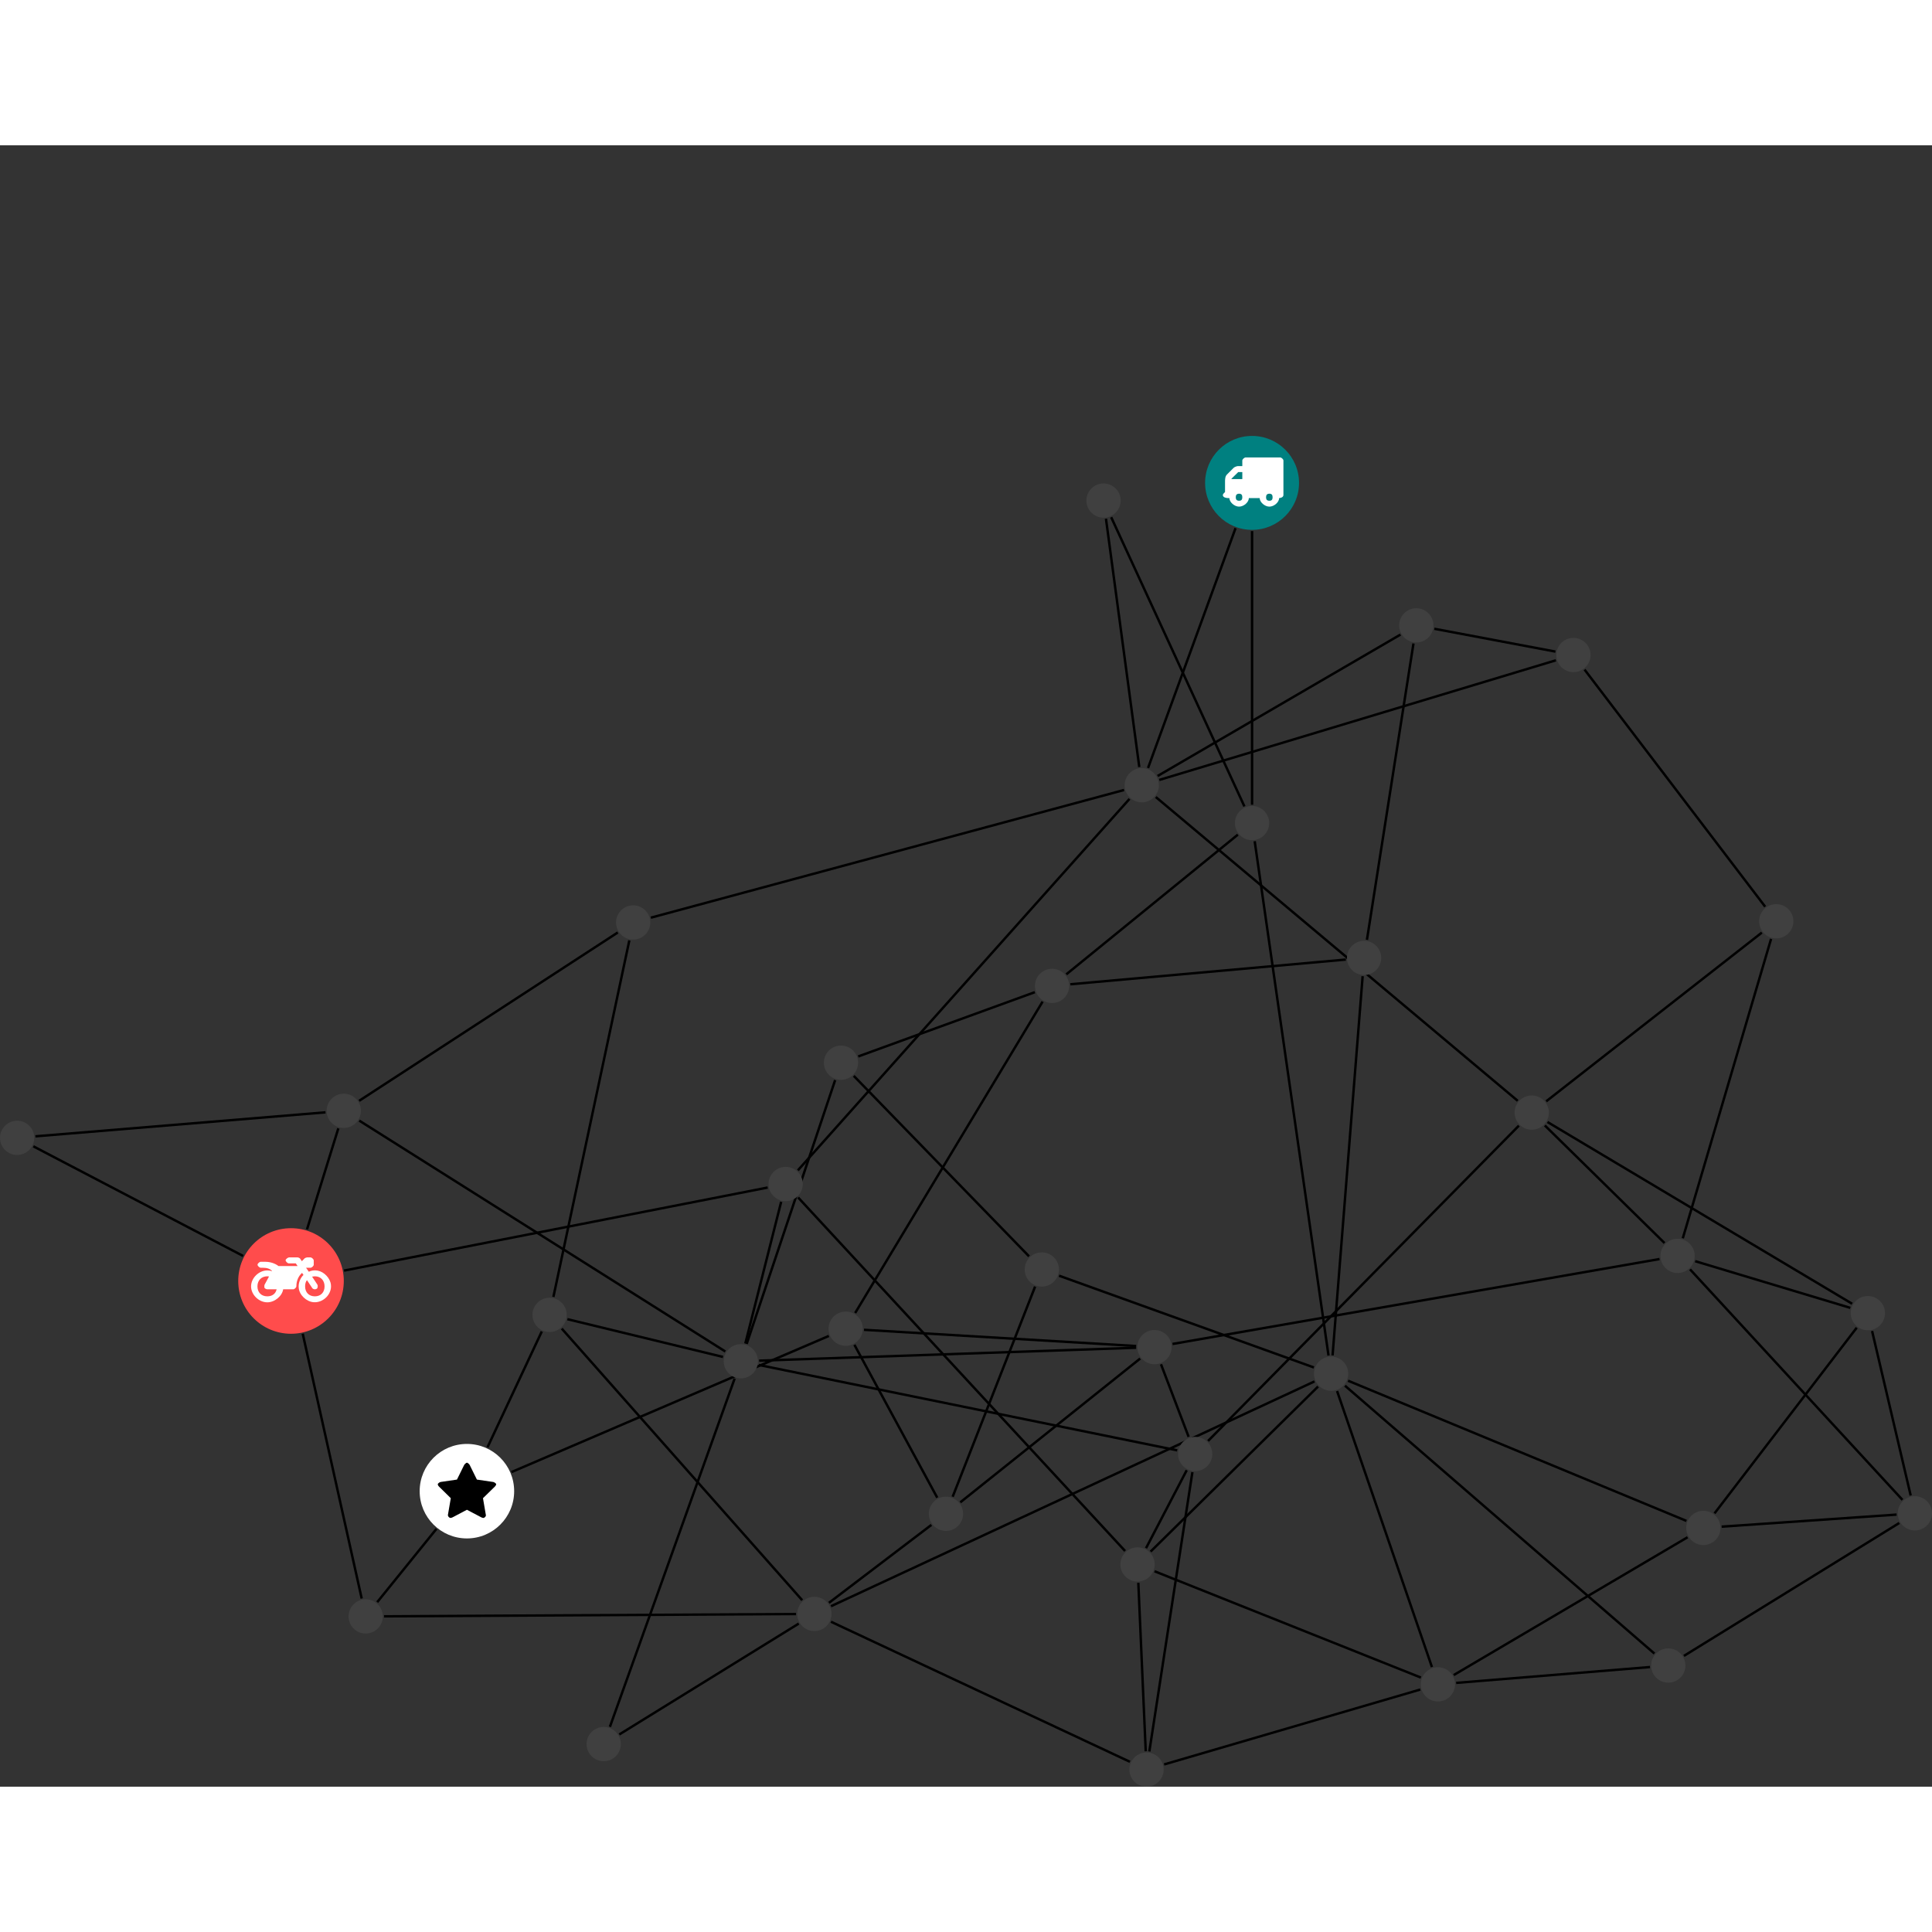 <?xml version="1.0" encoding="UTF-8"?>
<svg xmlns="http://www.w3.org/2000/svg" xmlns:xlink="http://www.w3.org/1999/xlink" width="317.926pt" height="317.926pt" viewBox="0.000 -47.823 317.926 270.102" version="1.1">
<rect x="0.000" y="-47.823" width="317.926" height="270.102" fill="#333333" stroke="none"/>
<defs>
<g>
<symbol overflow="visible" id="glyph0-0">
<path style="stroke:none;" d="M 1.422 -0.75 L 1.422 -7.922 L 3.562 -7.922 L 3.562 -0.891 L 1.422 -0.891 Z M 0.625 0 L 4.531 0 L 4.531 -8.812 L 0.438 -8.812 L 0.438 0 Z M 0.625 0 "/>
</symbol>
<symbol overflow="visible" id="glyph0-1">
<path style="stroke:none;" d="M 3.375 -0.844 C 3.375 -0.453 3.234 -0.266 2.844 -0.266 C 2.469 -0.266 2.297 -0.453 2.297 -0.844 C 2.297 -1.219 2.469 -1.422 2.844 -1.422 C 3.234 -1.422 3.375 -1.219 3.375 -0.844 Z M 1.594 -3.688 L 1.594 -3.859 C 1.594 -3.875 1.578 -3.875 1.594 -3.891 L 2.688 -4.969 C 2.703 -5 2.656 -4.984 2.688 -4.984 L 3.375 -4.984 L 3.375 -3.828 L 1.594 -3.828 Z M 8.359 -0.844 C 8.359 -0.453 8.219 -0.266 7.828 -0.266 C 7.453 -0.266 7.281 -0.453 7.281 -0.844 C 7.281 -1.219 7.453 -1.422 7.828 -1.422 C 8.219 -1.422 8.359 -1.219 8.359 -0.844 Z M 10.141 -6.891 C 10.141 -7.094 9.812 -7.391 9.609 -7.391 L 3.922 -7.391 C 3.719 -7.391 3.375 -7.094 3.375 -6.891 L 3.375 -5.969 L 2.672 -5.969 C 2.469 -5.969 2.078 -5.812 1.938 -5.672 L 0.844 -4.578 C 0.531 -4.266 0.531 -3.734 0.531 -3.328 L 0.531 -1.688 C 0.516 -1.688 0.172 -1.391 0.172 -1.203 C 0.172 -0.781 0.781 -0.703 1.062 -0.703 L 1.25 -0.703 C 1.25 -0.047 2.062 0.703 2.844 0.703 C 3.641 0.703 4.453 -0.047 4.453 -0.703 L 6.234 -0.703 C 6.234 -0.047 7.047 0.703 7.828 0.703 C 8.625 0.703 9.438 -0.047 9.438 -0.703 C 9.547 -0.703 10.141 -0.781 10.141 -1.203 Z M 10.141 -6.891 "/>
</symbol>
<symbol overflow="visible" id="glyph0-2">
<path style="stroke:none;" d="M 12.969 -2.906 C 12.844 -3.984 11.859 -5.016 10.781 -5.219 C 10.234 -5.328 9.703 -5.219 9.328 -5.031 L 8.875 -5.688 L 9.609 -5.688 C 9.812 -5.688 10.141 -5.984 10.141 -6.188 L 10.141 -6.891 C 10.141 -7.094 9.812 -7.391 9.609 -7.391 L 9.047 -7.391 C 8.969 -7.391 8.734 -7.312 8.656 -7.25 L 8.188 -6.766 L 7.891 -7.203 C 7.828 -7.281 7.594 -7.391 7.484 -7.391 L 6.078 -7.391 C 5.906 -7.391 5.547 -7.125 5.516 -6.953 C 5.484 -6.734 5.828 -6.406 6.047 -6.406 L 7.188 -6.406 L 7.484 -5.969 L 4.344 -5.969 C 4.141 -6.125 3.375 -6.672 2.141 -6.672 L 1.422 -6.672 C 1.219 -6.672 0.891 -6.375 0.891 -6.188 C 0.891 -5.984 1.219 -5.688 1.422 -5.688 L 1.781 -5.688 C 2.484 -5.688 2.906 -5.516 3.281 -5.188 L 3.25 -5.141 C 3.078 -5.188 2.797 -5.25 2.5 -5.25 C 1.109 -5.25 -0.172 -4 -0.172 -2.625 C -0.172 -1.25 1.109 0 2.5 0 C 3.75 0 4.953 -1.062 5.109 -2.141 L 6.766 -2.141 C 6.969 -2.141 7.281 -2.438 7.281 -2.625 C 7.281 -3.609 7.688 -4.391 8.219 -4.844 L 8.453 -4.5 C 7.969 -4.062 7.578 -3.203 7.672 -2.359 C 7.781 -1.172 8.969 -0.094 10.141 -0.016 C 11.703 0.094 13.156 -1.344 12.969 -2.906 Z M 2.5 -0.984 C 1.516 -0.984 0.875 -1.641 0.875 -2.625 C 0.875 -3.594 1.516 -4.281 2.5 -4.281 C 2.672 -4.281 2.844 -4.234 2.781 -4.25 L 2.047 -2.891 C 2 -2.781 2 -2.469 2.047 -2.359 C 2.125 -2.25 2.375 -2.141 2.5 -2.141 L 4.031 -2.141 C 3.891 -1.453 3.344 -0.984 2.5 -0.984 Z M 10.328 -0.984 C 9.344 -0.984 8.719 -1.641 8.719 -2.625 C 8.719 -3.109 8.859 -3.469 9.031 -3.641 L 9.906 -2.328 C 9.969 -2.219 10.203 -2.141 10.328 -2.141 C 10.391 -2.141 10.594 -2.188 10.641 -2.234 C 10.812 -2.344 10.844 -2.75 10.734 -2.922 L 9.875 -4.219 C 9.859 -4.219 10.094 -4.281 10.328 -4.281 C 11.297 -4.281 11.922 -3.594 11.922 -2.625 C 11.922 -1.641 11.297 -0.984 10.328 -0.984 Z M 10.328 -0.984 "/>
</symbol>
<symbol overflow="visible" id="glyph0-3">
<path style="stroke:none;" d="M 9.438 -5.078 C 9.438 -5.25 9.078 -5.453 8.938 -5.469 L 6.266 -5.859 L 5.078 -8.266 C 5.031 -8.375 4.75 -8.641 4.625 -8.641 C 4.5 -8.641 4.234 -8.375 4.172 -8.266 L 2.984 -5.859 L 0.312 -5.469 C 0.172 -5.453 -0.172 -5.25 -0.172 -5.078 C -0.172 -4.969 -0.062 -4.781 0.016 -4.719 L 1.969 -2.797 L 1.5 -0.062 C 1.5 -0.016 1.5 0.016 1.5 0.047 C 1.5 0.203 1.75 0.453 1.906 0.453 C 1.984 0.453 2.188 0.406 2.25 0.359 L 4.625 -0.891 L 7 0.359 C 7.062 0.406 7.266 0.453 7.344 0.453 C 7.5 0.453 7.75 0.203 7.75 0.047 C 7.75 0.016 7.75 -0.016 7.734 -0.062 L 7.266 -2.797 L 9.234 -4.719 C 9.297 -4.781 9.438 -4.969 9.438 -5.078 Z M 9.438 -5.078 "/>
</symbol>
</g>
<clipPath id="clip1">
  <path d="M 131 189 L 192 189 L 192 222.277 L 131 222.277 Z M 131 189 "/>
</clipPath>
<clipPath id="clip2">
  <path d="M 272 131 L 317.926 131 L 317.926 181 L 272 181 Z M 272 131 "/>
</clipPath>
<clipPath id="clip3">
  <path d="M 302 141 L 317.926 141 L 317.926 180 L 302 180 Z M 302 141 "/>
</clipPath>
<clipPath id="clip4">
  <path d="M 277 171 L 317.926 171 L 317.926 186 L 277 186 Z M 277 171 "/>
</clipPath>
<clipPath id="clip5">
  <path d="M 271 173 L 317.926 173 L 317.926 207 L 271 207 Z M 271 173 "/>
</clipPath>
<clipPath id="clip6">
  <path d="M 185 200 L 240 200 L 240 222.277 L 185 222.277 Z M 185 200 "/>
</clipPath>
<clipPath id="clip7">
  <path d="M 181 183 L 195 183 L 195 222.277 L 181 222.277 Z M 181 183 "/>
</clipPath>
<clipPath id="clip8">
  <path d="M 183 164 L 202 164 L 202 222.277 L 183 222.277 Z M 183 164 "/>
</clipPath>
<clipPath id="clip9">
  <path d="M 312 174 L 317.926 174 L 317.926 181 L 312 181 Z M 312 174 "/>
</clipPath>
<clipPath id="clip10">
  <path d="M 185 216 L 192 216 L 192 222.277 L 185 222.277 Z M 185 216 "/>
</clipPath>
</defs>
<g id="surface1">
<path style="fill:none;stroke-width:0.399;stroke-linecap:butt;stroke-linejoin:miter;stroke:rgb(0%,0%,0%);stroke-opacity:1;stroke-miterlimit:10;" d="M 0.001 -7.928 L 0.001 -52.963 " transform="matrix(1,0,0,-1,206.038,7.728)"/>
<path style="fill:none;stroke-width:0.399;stroke-linecap:butt;stroke-linejoin:miter;stroke:rgb(0%,0%,0%);stroke-opacity:1;stroke-miterlimit:10;" d="M -2.718 -7.448 L -17.12 -46.917 " transform="matrix(1,0,0,-1,206.038,7.728)"/>
<path style="fill:none;stroke-width:0.399;stroke-linecap:butt;stroke-linejoin:miter;stroke:rgb(0%,0%,0%);stroke-opacity:1;stroke-miterlimit:10;" d="M -79.714 -115.956 L -149.429 -129.624 " transform="matrix(1,0,0,-1,206.038,7.728)"/>
<path style="fill:none;stroke-width:0.399;stroke-linecap:butt;stroke-linejoin:miter;stroke:rgb(0%,0%,0%);stroke-opacity:1;stroke-miterlimit:10;" d="M -74.741 -113.124 L -20.167 -52.002 " transform="matrix(1,0,0,-1,206.038,7.728)"/>
<path style="fill:none;stroke-width:0.399;stroke-linecap:butt;stroke-linejoin:miter;stroke:rgb(0%,0%,0%);stroke-opacity:1;stroke-miterlimit:10;" d="M -74.702 -117.592 L -20.897 -175.764 " transform="matrix(1,0,0,-1,206.038,7.728)"/>
<path style="fill:none;stroke-width:0.399;stroke-linecap:butt;stroke-linejoin:miter;stroke:rgb(0%,0%,0%);stroke-opacity:1;stroke-miterlimit:10;" d="M -77.491 -118.303 L -83.39 -141.62 " transform="matrix(1,0,0,-1,206.038,7.728)"/>
<path style="fill:none;stroke-width:0.399;stroke-linecap:butt;stroke-linejoin:miter;stroke:rgb(0%,0%,0%);stroke-opacity:1;stroke-miterlimit:10;" d="M -200.55 -109.174 L -166.026 -127.217 " transform="matrix(1,0,0,-1,206.038,7.728)"/>
<path style="fill:none;stroke-width:0.399;stroke-linecap:butt;stroke-linejoin:miter;stroke:rgb(0%,0%,0%);stroke-opacity:1;stroke-miterlimit:10;" d="M -200.214 -107.53 L -152.476 -103.581 " transform="matrix(1,0,0,-1,206.038,7.728)"/>
<path style="fill:none;stroke-width:0.399;stroke-linecap:butt;stroke-linejoin:miter;stroke:rgb(0%,0%,0%);stroke-opacity:1;stroke-miterlimit:10;" d="M -155.518 -122.842 L -150.362 -106.217 " transform="matrix(1,0,0,-1,206.038,7.728)"/>
<path style="fill:none;stroke-width:0.399;stroke-linecap:butt;stroke-linejoin:miter;stroke:rgb(0%,0%,0%);stroke-opacity:1;stroke-miterlimit:10;" d="M -156.222 -140.01 L -146.518 -183.588 " transform="matrix(1,0,0,-1,206.038,7.728)"/>
<path style="fill:none;stroke-width:0.399;stroke-linecap:butt;stroke-linejoin:miter;stroke:rgb(0%,0%,0%);stroke-opacity:1;stroke-miterlimit:10;" d="M -146.94 -101.686 L -104.378 -73.983 " transform="matrix(1,0,0,-1,206.038,7.728)"/>
<path style="fill:none;stroke-width:0.399;stroke-linecap:butt;stroke-linejoin:miter;stroke:rgb(0%,0%,0%);stroke-opacity:1;stroke-miterlimit:10;" d="M -146.917 -104.944 L -86.683 -142.936 " transform="matrix(1,0,0,-1,206.038,7.728)"/>
<path style="fill:none;stroke-width:0.399;stroke-linecap:butt;stroke-linejoin:miter;stroke:rgb(0%,0%,0%);stroke-opacity:1;stroke-miterlimit:10;" d="M -143.968 -184.186 L -134.218 -172.127 " transform="matrix(1,0,0,-1,206.038,7.728)"/>
<path style="fill:none;stroke-width:0.399;stroke-linecap:butt;stroke-linejoin:miter;stroke:rgb(0%,0%,0%);stroke-opacity:1;stroke-miterlimit:10;" d="M -142.847 -186.518 L -75.046 -186.139 " transform="matrix(1,0,0,-1,206.038,7.728)"/>
<path style="fill:none;stroke-width:0.399;stroke-linecap:butt;stroke-linejoin:miter;stroke:rgb(0%,0%,0%);stroke-opacity:1;stroke-miterlimit:10;" d="M -102.475 -75.288 L -114.972 -133.956 " transform="matrix(1,0,0,-1,206.038,7.728)"/>
<path style="fill:none;stroke-width:0.399;stroke-linecap:butt;stroke-linejoin:miter;stroke:rgb(0%,0%,0%);stroke-opacity:1;stroke-miterlimit:10;" d="M -98.933 -71.549 L -21.069 -50.538 " transform="matrix(1,0,0,-1,206.038,7.728)"/>
<path style="fill:none;stroke-width:0.399;stroke-linecap:butt;stroke-linejoin:miter;stroke:rgb(0%,0%,0%);stroke-opacity:1;stroke-miterlimit:10;" d="M -125.819 -158.702 L -116.882 -139.639 " transform="matrix(1,0,0,-1,206.038,7.728)"/>
<path style="fill:none;stroke-width:0.399;stroke-linecap:butt;stroke-linejoin:miter;stroke:rgb(0%,0%,0%);stroke-opacity:1;stroke-miterlimit:10;" d="M -121.874 -162.78 L -69.647 -140.377 " transform="matrix(1,0,0,-1,206.038,7.728)"/>
<path style="fill:none;stroke-width:0.399;stroke-linecap:butt;stroke-linejoin:miter;stroke:rgb(0%,0%,0%);stroke-opacity:1;stroke-miterlimit:10;" d="M -113.6 -139.167 L -74.03 -183.866 " transform="matrix(1,0,0,-1,206.038,7.728)"/>
<path style="fill:none;stroke-width:0.399;stroke-linecap:butt;stroke-linejoin:miter;stroke:rgb(0%,0%,0%);stroke-opacity:1;stroke-miterlimit:10;" d="M -112.667 -137.62 L -87.061 -143.834 " transform="matrix(1,0,0,-1,206.038,7.728)"/>
<path style="fill:none;stroke-width:0.399;stroke-linecap:butt;stroke-linejoin:miter;stroke:rgb(0%,0%,0%);stroke-opacity:1;stroke-miterlimit:10;" d="M -104.128 -205.956 L -74.597 -187.709 " transform="matrix(1,0,0,-1,206.038,7.728)"/>
<path style="fill:none;stroke-width:0.399;stroke-linecap:butt;stroke-linejoin:miter;stroke:rgb(0%,0%,0%);stroke-opacity:1;stroke-miterlimit:10;" d="M -105.675 -204.702 L -85.147 -147.389 " transform="matrix(1,0,0,-1,206.038,7.728)"/>
<path style="fill:none;stroke-width:0.399;stroke-linecap:butt;stroke-linejoin:miter;stroke:rgb(0%,0%,0%);stroke-opacity:1;stroke-miterlimit:10;" d="M -69.628 -184.295 L -52.772 -171.471 " transform="matrix(1,0,0,-1,206.038,7.728)"/>
<path style="fill:none;stroke-width:0.399;stroke-linecap:butt;stroke-linejoin:miter;stroke:rgb(0%,0%,0%);stroke-opacity:1;stroke-miterlimit:10;" d="M -69.292 -184.85 L 10.271 -147.862 " transform="matrix(1,0,0,-1,206.038,7.728)"/>
<g clip-path="url(#clip1)" clip-rule="nonzero">
<path style="fill:none;stroke-width:0.399;stroke-linecap:butt;stroke-linejoin:miter;stroke:rgb(0%,0%,0%);stroke-opacity:1;stroke-miterlimit:10;" d="M -69.296 -187.405 L -20.101 -210.456 " transform="matrix(1,0,0,-1,206.038,7.728)"/>
</g>
<path style="fill:none;stroke-width:0.399;stroke-linecap:butt;stroke-linejoin:miter;stroke:rgb(0%,0%,0%);stroke-opacity:1;stroke-miterlimit:10;" d="M -65.436 -141.838 L -51.808 -166.991 " transform="matrix(1,0,0,-1,206.038,7.728)"/>
<path style="fill:none;stroke-width:0.399;stroke-linecap:butt;stroke-linejoin:miter;stroke:rgb(0%,0%,0%);stroke-opacity:1;stroke-miterlimit:10;" d="M -63.858 -139.366 L -19.073 -142.038 " transform="matrix(1,0,0,-1,206.038,7.728)"/>
<path style="fill:none;stroke-width:0.399;stroke-linecap:butt;stroke-linejoin:miter;stroke:rgb(0%,0%,0%);stroke-opacity:1;stroke-miterlimit:10;" d="M -65.315 -136.6 L -34.468 -85.358 " transform="matrix(1,0,0,-1,206.038,7.728)"/>
<path style="fill:none;stroke-width:0.399;stroke-linecap:butt;stroke-linejoin:miter;stroke:rgb(0%,0%,0%);stroke-opacity:1;stroke-miterlimit:10;" d="M -48.015 -167.76 L -18.417 -144.1 " transform="matrix(1,0,0,-1,206.038,7.728)"/>
<path style="fill:none;stroke-width:0.399;stroke-linecap:butt;stroke-linejoin:miter;stroke:rgb(0%,0%,0%);stroke-opacity:1;stroke-miterlimit:10;" d="M -49.268 -166.834 L -35.702 -132.252 " transform="matrix(1,0,0,-1,206.038,7.728)"/>
<path style="fill:none;stroke-width:0.399;stroke-linecap:butt;stroke-linejoin:miter;stroke:rgb(0%,0%,0%);stroke-opacity:1;stroke-miterlimit:10;" d="M -13.089 -141.698 L 67.052 -127.721 " transform="matrix(1,0,0,-1,206.038,7.728)"/>
<path style="fill:none;stroke-width:0.399;stroke-linecap:butt;stroke-linejoin:miter;stroke:rgb(0%,0%,0%);stroke-opacity:1;stroke-miterlimit:10;" d="M -14.987 -145.038 L -10.436 -156.983 " transform="matrix(1,0,0,-1,206.038,7.728)"/>
<path style="fill:none;stroke-width:0.399;stroke-linecap:butt;stroke-linejoin:miter;stroke:rgb(0%,0%,0%);stroke-opacity:1;stroke-miterlimit:10;" d="M -19.077 -142.319 L -81.112 -144.444 " transform="matrix(1,0,0,-1,206.038,7.728)"/>
<path style="fill:none;stroke-width:0.399;stroke-linecap:butt;stroke-linejoin:miter;stroke:rgb(0%,0%,0%);stroke-opacity:1;stroke-miterlimit:10;" d="M -36.702 -127.276 L -65.546 -97.581 " transform="matrix(1,0,0,-1,206.038,7.728)"/>
<path style="fill:none;stroke-width:0.399;stroke-linecap:butt;stroke-linejoin:miter;stroke:rgb(0%,0%,0%);stroke-opacity:1;stroke-miterlimit:10;" d="M -31.761 -130.463 L 10.169 -145.565 " transform="matrix(1,0,0,-1,206.038,7.728)"/>
<path style="fill:none;stroke-width:0.399;stroke-linecap:butt;stroke-linejoin:miter;stroke:rgb(0%,0%,0%);stroke-opacity:1;stroke-miterlimit:10;" d="M -64.811 -94.385 L -35.749 -83.807 " transform="matrix(1,0,0,-1,206.038,7.728)"/>
<path style="fill:none;stroke-width:0.399;stroke-linecap:butt;stroke-linejoin:miter;stroke:rgb(0%,0%,0%);stroke-opacity:1;stroke-miterlimit:10;" d="M -68.608 -98.276 L -83.167 -141.686 " transform="matrix(1,0,0,-1,206.038,7.728)"/>
<path style="fill:none;stroke-width:0.399;stroke-linecap:butt;stroke-linejoin:miter;stroke:rgb(0%,0%,0%);stroke-opacity:1;stroke-miterlimit:10;" d="M -29.905 -82.506 L 15.431 -78.44 " transform="matrix(1,0,0,-1,206.038,7.728)"/>
<path style="fill:none;stroke-width:0.399;stroke-linecap:butt;stroke-linejoin:miter;stroke:rgb(0%,0%,0%);stroke-opacity:1;stroke-miterlimit:10;" d="M -30.569 -80.87 L -2.339 -57.885 " transform="matrix(1,0,0,-1,206.038,7.728)"/>
<path style="fill:none;stroke-width:0.399;stroke-linecap:butt;stroke-linejoin:miter;stroke:rgb(0%,0%,0%);stroke-opacity:1;stroke-miterlimit:10;" d="M -23.183 -5.651 L -1.261 -53.237 " transform="matrix(1,0,0,-1,206.038,7.728)"/>
<path style="fill:none;stroke-width:0.399;stroke-linecap:butt;stroke-linejoin:miter;stroke:rgb(0%,0%,0%);stroke-opacity:1;stroke-miterlimit:10;" d="M -24.042 -5.901 L -18.558 -46.76 " transform="matrix(1,0,0,-1,206.038,7.728)"/>
<path style="fill:none;stroke-width:0.399;stroke-linecap:butt;stroke-linejoin:miter;stroke:rgb(0%,0%,0%);stroke-opacity:1;stroke-miterlimit:10;" d="M 18.903 -75.19 L 26.56 -26.428 " transform="matrix(1,0,0,-1,206.038,7.728)"/>
<path style="fill:none;stroke-width:0.399;stroke-linecap:butt;stroke-linejoin:miter;stroke:rgb(0%,0%,0%);stroke-opacity:1;stroke-miterlimit:10;" d="M 18.196 -81.178 L 13.247 -143.581 " transform="matrix(1,0,0,-1,206.038,7.728)"/>
<path style="fill:none;stroke-width:0.399;stroke-linecap:butt;stroke-linejoin:miter;stroke:rgb(0%,0%,0%);stroke-opacity:1;stroke-miterlimit:10;" d="M 0.431 -58.967 L 12.579 -143.6 " transform="matrix(1,0,0,-1,206.038,7.728)"/>
<path style="fill:none;stroke-width:0.399;stroke-linecap:butt;stroke-linejoin:miter;stroke:rgb(0%,0%,0%);stroke-opacity:1;stroke-miterlimit:10;" d="M 29.993 -24.006 L 49.919 -27.764 " transform="matrix(1,0,0,-1,206.038,7.728)"/>
<path style="fill:none;stroke-width:0.399;stroke-linecap:butt;stroke-linejoin:miter;stroke:rgb(0%,0%,0%);stroke-opacity:1;stroke-miterlimit:10;" d="M 24.419 -24.963 L -15.546 -48.233 " transform="matrix(1,0,0,-1,206.038,7.728)"/>
<path style="fill:none;stroke-width:0.399;stroke-linecap:butt;stroke-linejoin:miter;stroke:rgb(0%,0%,0%);stroke-opacity:1;stroke-miterlimit:10;" d="M 49.993 -29.194 L -15.265 -48.881 " transform="matrix(1,0,0,-1,206.038,7.728)"/>
<path style="fill:none;stroke-width:0.399;stroke-linecap:butt;stroke-linejoin:miter;stroke:rgb(0%,0%,0%);stroke-opacity:1;stroke-miterlimit:10;" d="M 54.712 -30.725 L 84.435 -69.741 " transform="matrix(1,0,0,-1,206.038,7.728)"/>
<path style="fill:none;stroke-width:0.399;stroke-linecap:butt;stroke-linejoin:miter;stroke:rgb(0%,0%,0%);stroke-opacity:1;stroke-miterlimit:10;" d="M -15.843 -51.694 L 43.712 -101.686 " transform="matrix(1,0,0,-1,206.038,7.728)"/>
<path style="fill:none;stroke-width:0.399;stroke-linecap:butt;stroke-linejoin:miter;stroke:rgb(0%,0%,0%);stroke-opacity:1;stroke-miterlimit:10;" d="M 83.884 -74.002 L 48.4 -101.768 " transform="matrix(1,0,0,-1,206.038,7.728)"/>
<path style="fill:none;stroke-width:0.399;stroke-linecap:butt;stroke-linejoin:miter;stroke:rgb(0%,0%,0%);stroke-opacity:1;stroke-miterlimit:10;" d="M 85.407 -75.038 L 70.88 -124.307 " transform="matrix(1,0,0,-1,206.038,7.728)"/>
<path style="fill:none;stroke-width:0.399;stroke-linecap:butt;stroke-linejoin:miter;stroke:rgb(0%,0%,0%);stroke-opacity:1;stroke-miterlimit:10;" d="M 48.177 -105.741 L 67.872 -125.088 " transform="matrix(1,0,0,-1,206.038,7.728)"/>
<path style="fill:none;stroke-width:0.399;stroke-linecap:butt;stroke-linejoin:miter;stroke:rgb(0%,0%,0%);stroke-opacity:1;stroke-miterlimit:10;" d="M 48.614 -105.174 L 98.747 -135.081 " transform="matrix(1,0,0,-1,206.038,7.728)"/>
<path style="fill:none;stroke-width:0.399;stroke-linecap:butt;stroke-linejoin:miter;stroke:rgb(0%,0%,0%);stroke-opacity:1;stroke-miterlimit:10;" d="M 43.903 -105.776 L -7.241 -157.655 " transform="matrix(1,0,0,-1,206.038,7.728)"/>
<path style="fill:none;stroke-width:0.399;stroke-linecap:butt;stroke-linejoin:miter;stroke:rgb(0%,0%,0%);stroke-opacity:1;stroke-miterlimit:10;" d="M 72.915 -128.073 L 98.446 -135.756 " transform="matrix(1,0,0,-1,206.038,7.728)"/>
<g clip-path="url(#clip2)" clip-rule="nonzero">
<path style="fill:none;stroke-width:0.399;stroke-linecap:butt;stroke-linejoin:miter;stroke:rgb(0%,0%,0%);stroke-opacity:1;stroke-miterlimit:10;" d="M 72.071 -129.42 L 107.025 -167.35 " transform="matrix(1,0,0,-1,206.038,7.728)"/>
</g>
<g clip-path="url(#clip3)" clip-rule="nonzero">
<path style="fill:none;stroke-width:0.399;stroke-linecap:butt;stroke-linejoin:miter;stroke:rgb(0%,0%,0%);stroke-opacity:1;stroke-miterlimit:10;" d="M 102.028 -139.565 L 108.38 -166.631 " transform="matrix(1,0,0,-1,206.038,7.728)"/>
</g>
<path style="fill:none;stroke-width:0.399;stroke-linecap:butt;stroke-linejoin:miter;stroke:rgb(0%,0%,0%);stroke-opacity:1;stroke-miterlimit:10;" d="M 99.501 -139.022 L 76.099 -169.573 " transform="matrix(1,0,0,-1,206.038,7.728)"/>
<g clip-path="url(#clip4)" clip-rule="nonzero">
<path style="fill:none;stroke-width:0.399;stroke-linecap:butt;stroke-linejoin:miter;stroke:rgb(0%,0%,0%);stroke-opacity:1;stroke-miterlimit:10;" d="M 106.06 -169.776 L 77.275 -171.76 " transform="matrix(1,0,0,-1,206.038,7.728)"/>
</g>
<g clip-path="url(#clip5)" clip-rule="nonzero">
<path style="fill:none;stroke-width:0.399;stroke-linecap:butt;stroke-linejoin:miter;stroke:rgb(0%,0%,0%);stroke-opacity:1;stroke-miterlimit:10;" d="M 106.505 -171.155 L 71.06 -193.03 " transform="matrix(1,0,0,-1,206.038,7.728)"/>
</g>
<path style="fill:none;stroke-width:0.399;stroke-linecap:butt;stroke-linejoin:miter;stroke:rgb(0%,0%,0%);stroke-opacity:1;stroke-miterlimit:10;" d="M 71.478 -170.815 L 15.798 -147.745 " transform="matrix(1,0,0,-1,206.038,7.728)"/>
<path style="fill:none;stroke-width:0.399;stroke-linecap:butt;stroke-linejoin:miter;stroke:rgb(0%,0%,0%);stroke-opacity:1;stroke-miterlimit:10;" d="M 71.665 -173.502 L 33.181 -196.182 " transform="matrix(1,0,0,-1,206.038,7.728)"/>
<path style="fill:none;stroke-width:0.399;stroke-linecap:butt;stroke-linejoin:miter;stroke:rgb(0%,0%,0%);stroke-opacity:1;stroke-miterlimit:10;" d="M 66.208 -192.643 L 15.29 -148.565 " transform="matrix(1,0,0,-1,206.038,7.728)"/>
<path style="fill:none;stroke-width:0.399;stroke-linecap:butt;stroke-linejoin:miter;stroke:rgb(0%,0%,0%);stroke-opacity:1;stroke-miterlimit:10;" d="M 65.482 -194.862 L 33.587 -197.471 " transform="matrix(1,0,0,-1,206.038,7.728)"/>
<path style="fill:none;stroke-width:0.399;stroke-linecap:butt;stroke-linejoin:miter;stroke:rgb(0%,0%,0%);stroke-opacity:1;stroke-miterlimit:10;" d="M 13.989 -149.444 L 29.599 -194.862 " transform="matrix(1,0,0,-1,206.038,7.728)"/>
<path style="fill:none;stroke-width:0.399;stroke-linecap:butt;stroke-linejoin:miter;stroke:rgb(0%,0%,0%);stroke-opacity:1;stroke-miterlimit:10;" d="M 10.86 -148.706 L -16.698 -175.862 " transform="matrix(1,0,0,-1,206.038,7.728)"/>
<path style="fill:none;stroke-width:0.399;stroke-linecap:butt;stroke-linejoin:miter;stroke:rgb(0%,0%,0%);stroke-opacity:1;stroke-miterlimit:10;" d="M 27.778 -196.596 L -16.046 -179.1 " transform="matrix(1,0,0,-1,206.038,7.728)"/>
<g clip-path="url(#clip6)" clip-rule="nonzero">
<path style="fill:none;stroke-width:0.399;stroke-linecap:butt;stroke-linejoin:miter;stroke:rgb(0%,0%,0%);stroke-opacity:1;stroke-miterlimit:10;" d="M 27.685 -198.561 L -14.472 -210.889 " transform="matrix(1,0,0,-1,206.038,7.728)"/>
</g>
<g clip-path="url(#clip7)" clip-rule="nonzero">
<path style="fill:none;stroke-width:0.399;stroke-linecap:butt;stroke-linejoin:miter;stroke:rgb(0%,0%,0%);stroke-opacity:1;stroke-miterlimit:10;" d="M -18.718 -180.995 L -17.499 -208.721 " transform="matrix(1,0,0,-1,206.038,7.728)"/>
</g>
<path style="fill:none;stroke-width:0.399;stroke-linecap:butt;stroke-linejoin:miter;stroke:rgb(0%,0%,0%);stroke-opacity:1;stroke-miterlimit:10;" d="M -17.452 -175.303 L -10.757 -162.479 " transform="matrix(1,0,0,-1,206.038,7.728)"/>
<g clip-path="url(#clip8)" clip-rule="nonzero">
<path style="fill:none;stroke-width:0.399;stroke-linecap:butt;stroke-linejoin:miter;stroke:rgb(0%,0%,0%);stroke-opacity:1;stroke-miterlimit:10;" d="M -16.905 -208.752 L -9.819 -162.788 " transform="matrix(1,0,0,-1,206.038,7.728)"/>
</g>
<path style="fill:none;stroke-width:0.399;stroke-linecap:butt;stroke-linejoin:miter;stroke:rgb(0%,0%,0%);stroke-opacity:1;stroke-miterlimit:10;" d="M -12.319 -159.202 L -81.171 -145.151 " transform="matrix(1,0,0,-1,206.038,7.728)"/>
<path style=" stroke:none;fill-rule:nonzero;fill:rgb(0%,50%,50%);fill-opacity:1;" d="M 213.766 7.727 C 213.766 3.461 210.305 0 206.039 0 C 201.77 0 198.309 3.461 198.309 7.727 C 198.309 11.996 201.77 15.457 206.039 15.457 C 210.305 15.457 213.766 11.996 213.766 7.727 Z M 213.766 7.727 "/>
<g style="fill:rgb(100%,100%,100%);fill-opacity:1;">
  <use xlink:href="#glyph0-1" x="201.057" y="10.931"/>
</g>
<path style=" stroke:none;fill-rule:nonzero;fill:rgb(25%,25%,25%);fill-opacity:1;" d="M 132.105 123.102 C 132.105 121.547 130.844 120.285 129.289 120.285 C 127.73 120.285 126.469 121.547 126.469 123.102 C 126.469 124.66 127.73 125.922 129.289 125.922 C 130.844 125.922 132.105 124.66 132.105 123.102 Z M 132.105 123.102 "/>
<path style=" stroke:none;fill-rule:nonzero;fill:rgb(25%,25%,25%);fill-opacity:1;" d="M 5.637 115.504 C 5.637 113.949 4.375 112.688 2.816 112.688 C 1.262 112.688 0 113.949 0 115.504 C 0 117.062 1.262 118.324 2.816 118.324 C 4.375 118.324 5.637 117.062 5.637 115.504 Z M 5.637 115.504 "/>
<path style=" stroke:none;fill-rule:nonzero;fill:rgb(100%,29.999%,29.999%);fill-opacity:1;" d="M 56.574 139.062 C 56.574 134.262 52.688 130.375 47.891 130.375 C 43.09 130.375 39.203 134.262 39.203 139.062 C 39.203 143.859 43.09 147.746 47.891 147.746 C 52.688 147.746 56.574 143.859 56.574 139.062 Z M 56.574 139.062 "/>
<g style="fill:rgb(100%,100%,100%);fill-opacity:1;">
  <use xlink:href="#glyph0-2" x="41.488" y="142.572"/>
</g>
<path style=" stroke:none;fill-rule:nonzero;fill:rgb(25%,25%,25%);fill-opacity:1;" d="M 59.387 111.059 C 59.387 109.504 58.125 108.242 56.57 108.242 C 55.012 108.242 53.75 109.504 53.75 111.059 C 53.75 112.617 55.012 113.879 56.57 113.879 C 58.125 113.879 59.387 112.617 59.387 111.059 Z M 59.387 111.059 "/>
<path style=" stroke:none;fill-rule:nonzero;fill:rgb(25%,25%,25%);fill-opacity:1;" d="M 62.992 194.258 C 62.992 192.703 61.73 191.441 60.176 191.441 C 58.621 191.441 57.359 192.703 57.359 194.258 C 57.359 195.816 58.621 197.078 60.176 197.078 C 61.73 197.078 62.992 195.816 62.992 194.258 Z M 62.992 194.258 "/>
<path style=" stroke:none;fill-rule:nonzero;fill:rgb(25%,25%,25%);fill-opacity:1;" d="M 107.012 80.062 C 107.012 78.508 105.75 77.246 104.191 77.246 C 102.637 77.246 101.375 78.508 101.375 80.062 C 101.375 81.621 102.637 82.883 104.191 82.883 C 105.75 82.883 107.012 81.621 107.012 80.062 Z M 107.012 80.062 "/>
<path style=" stroke:none;fill-rule:nonzero;fill:rgb(100%,100%,100%);fill-opacity:1;" d="M 84.609 173.652 C 84.609 169.355 81.129 165.875 76.836 165.875 C 72.539 165.875 69.059 169.355 69.059 173.652 C 69.059 177.945 72.539 181.426 76.836 181.426 C 81.129 181.426 84.609 177.945 84.609 173.652 Z M 84.609 173.652 "/>
<g style="fill:rgb(0%,0%,0%);fill-opacity:1;">
  <use xlink:href="#glyph0-3" x="72.212" y="177.601"/>
</g>
<path style=" stroke:none;fill-rule:nonzero;fill:rgb(25%,25%,25%);fill-opacity:1;" d="M 93.258 144.633 C 93.258 143.078 91.996 141.816 90.438 141.816 C 88.883 141.816 87.621 143.078 87.621 144.633 C 87.621 146.191 88.883 147.453 90.438 147.453 C 91.996 147.453 93.258 146.191 93.258 144.633 Z M 93.258 144.633 "/>
<path style=" stroke:none;fill-rule:nonzero;fill:rgb(25%,25%,25%);fill-opacity:1;" d="M 102.164 215.266 C 102.164 213.711 100.902 212.449 99.348 212.449 C 97.789 212.449 96.527 213.711 96.527 215.266 C 96.527 216.824 97.789 218.086 99.348 218.086 C 100.902 218.086 102.164 216.824 102.164 215.266 Z M 102.164 215.266 "/>
<path style=" stroke:none;fill-rule:nonzero;fill:rgb(25%,25%,25%);fill-opacity:1;" d="M 136.828 193.852 C 136.828 192.293 135.566 191.031 134.012 191.031 C 132.453 191.031 131.191 192.293 131.191 193.852 C 131.191 195.406 132.453 196.668 134.012 196.668 C 135.566 196.668 136.828 195.406 136.828 193.852 Z M 136.828 193.852 "/>
<path style=" stroke:none;fill-rule:nonzero;fill:rgb(25%,25%,25%);fill-opacity:1;" d="M 141.984 146.914 C 141.984 145.355 140.723 144.094 139.168 144.094 C 137.609 144.094 136.348 145.355 136.348 146.914 C 136.348 148.469 137.609 149.73 139.168 149.73 C 140.723 149.73 141.984 148.469 141.984 146.914 Z M 141.984 146.914 "/>
<path style=" stroke:none;fill-rule:nonzero;fill:rgb(25%,25%,25%);fill-opacity:1;" d="M 158.484 177.371 C 158.484 175.816 157.223 174.555 155.668 174.555 C 154.109 174.555 152.848 175.816 152.848 177.371 C 152.848 178.93 154.109 180.191 155.668 180.191 C 157.223 180.191 158.484 178.93 158.484 177.371 Z M 158.484 177.371 "/>
<path style=" stroke:none;fill-rule:nonzero;fill:rgb(25%,25%,25%);fill-opacity:1;" d="M 192.797 149.945 C 192.797 148.387 191.535 147.125 189.977 147.125 C 188.422 147.125 187.16 148.387 187.16 149.945 C 187.16 151.5 188.422 152.762 189.977 152.762 C 191.535 152.762 192.797 151.5 192.797 149.945 Z M 192.797 149.945 "/>
<path style=" stroke:none;fill-rule:nonzero;fill:rgb(25%,25%,25%);fill-opacity:1;" d="M 174.258 137.168 C 174.258 135.613 172.996 134.352 171.438 134.352 C 169.883 134.352 168.621 135.613 168.621 137.168 C 168.621 138.727 169.883 139.988 171.438 139.988 C 172.996 139.988 174.258 138.727 174.258 137.168 Z M 174.258 137.168 "/>
<path style=" stroke:none;fill-rule:nonzero;fill:rgb(25%,25%,25%);fill-opacity:1;" d="M 141.211 103.145 C 141.211 101.586 139.949 100.324 138.391 100.324 C 136.836 100.324 135.574 101.586 135.574 103.145 C 135.574 104.699 136.836 105.961 138.391 105.961 C 139.949 105.961 141.211 104.699 141.211 103.145 Z M 141.211 103.145 "/>
<path style=" stroke:none;fill-rule:nonzero;fill:rgb(25%,25%,25%);fill-opacity:1;" d="M 175.945 90.5 C 175.945 88.945 174.684 87.684 173.129 87.684 C 171.57 87.684 170.309 88.945 170.309 90.5 C 170.309 92.059 171.57 93.32 173.129 93.32 C 174.684 93.32 175.945 92.059 175.945 90.5 Z M 175.945 90.5 "/>
<path style=" stroke:none;fill-rule:nonzero;fill:rgb(25%,25%,25%);fill-opacity:1;" d="M 184.414 10.637 C 184.414 9.082 183.152 7.82 181.594 7.82 C 180.039 7.82 178.777 9.082 178.777 10.637 C 178.777 12.195 180.039 13.457 181.594 13.457 C 183.152 13.457 184.414 12.195 184.414 10.637 Z M 184.414 10.637 "/>
<path style=" stroke:none;fill-rule:nonzero;fill:rgb(25%,25%,25%);fill-opacity:1;" d="M 227.289 85.898 C 227.289 84.344 226.027 83.082 224.473 83.082 C 222.914 83.082 221.652 84.344 221.652 85.898 C 221.652 87.457 222.914 88.719 224.473 88.719 C 226.027 88.719 227.289 87.457 227.289 85.898 Z M 227.289 85.898 "/>
<path style=" stroke:none;fill-rule:nonzero;fill:rgb(25%,25%,25%);fill-opacity:1;" d="M 208.855 63.707 C 208.855 62.152 207.594 60.891 206.039 60.891 C 204.48 60.891 203.219 62.152 203.219 63.707 C 203.219 65.262 204.48 66.523 206.039 66.523 C 207.594 66.523 208.855 65.262 208.855 63.707 Z M 208.855 63.707 "/>
<path style=" stroke:none;fill-rule:nonzero;fill:rgb(25%,25%,25%);fill-opacity:1;" d="M 235.883 31.176 C 235.883 29.617 234.621 28.355 233.066 28.355 C 231.508 28.355 230.246 29.617 230.246 31.176 C 230.246 32.73 231.508 33.992 233.066 33.992 C 234.621 33.992 235.883 32.73 235.883 31.176 Z M 235.883 31.176 "/>
<path style=" stroke:none;fill-rule:nonzero;fill:rgb(25%,25%,25%);fill-opacity:1;" d="M 261.738 36.051 C 261.738 34.496 260.477 33.234 258.922 33.234 C 257.363 33.234 256.102 34.496 256.102 36.051 C 256.102 37.605 257.363 38.867 258.922 38.867 C 260.477 38.867 261.738 37.605 261.738 36.051 Z M 261.738 36.051 "/>
<path style=" stroke:none;fill-rule:nonzero;fill:rgb(25%,25%,25%);fill-opacity:1;" d="M 190.699 57.48 C 190.699 55.922 189.438 54.66 187.883 54.66 C 186.328 54.66 185.066 55.922 185.066 57.48 C 185.066 59.035 186.328 60.297 187.883 60.297 C 189.438 60.297 190.699 59.035 190.699 57.48 Z M 190.699 57.48 "/>
<path style=" stroke:none;fill-rule:nonzero;fill:rgb(25%,25%,25%);fill-opacity:1;" d="M 295.117 79.871 C 295.117 78.312 293.855 77.051 292.297 77.051 C 290.742 77.051 289.48 78.312 289.48 79.871 C 289.48 81.426 290.742 82.688 292.297 82.688 C 293.855 82.688 295.117 81.426 295.117 79.871 Z M 295.117 79.871 "/>
<path style=" stroke:none;fill-rule:nonzero;fill:rgb(25%,25%,25%);fill-opacity:1;" d="M 254.879 111.352 C 254.879 109.797 253.617 108.535 252.059 108.535 C 250.504 108.535 249.242 109.797 249.242 111.352 C 249.242 112.91 250.504 114.172 252.059 114.172 C 253.617 114.172 254.879 112.91 254.879 111.352 Z M 254.879 111.352 "/>
<path style=" stroke:none;fill-rule:nonzero;fill:rgb(25%,25%,25%);fill-opacity:1;" d="M 278.879 134.93 C 278.879 133.375 277.617 132.113 276.062 132.113 C 274.504 132.113 273.242 133.375 273.242 134.93 C 273.242 136.488 274.504 137.75 276.062 137.75 C 277.617 137.75 278.879 136.488 278.879 134.93 Z M 278.879 134.93 "/>
<path style=" stroke:none;fill-rule:nonzero;fill:rgb(25%,25%,25%);fill-opacity:1;" d="M 310.191 144.355 C 310.191 142.797 308.93 141.535 307.375 141.535 C 305.816 141.535 304.555 142.797 304.555 144.355 C 304.555 145.91 305.816 147.172 307.375 147.172 C 308.93 147.172 310.191 145.91 310.191 144.355 Z M 310.191 144.355 "/>
<g clip-path="url(#clip9)" clip-rule="nonzero">
<path style=" stroke:none;fill-rule:nonzero;fill:rgb(25%,25%,25%);fill-opacity:1;" d="M 317.926 177.297 C 317.926 175.738 316.664 174.477 315.109 174.477 C 313.551 174.477 312.289 175.738 312.289 177.297 C 312.289 178.852 313.551 180.113 315.109 180.113 C 316.664 180.113 317.926 178.852 317.926 177.297 Z M 317.926 177.297 "/>
</g>
<path style=" stroke:none;fill-rule:nonzero;fill:rgb(25%,25%,25%);fill-opacity:1;" d="M 283.121 179.695 C 283.121 178.141 281.859 176.879 280.301 176.879 C 278.746 176.879 277.484 178.141 277.484 179.695 C 277.484 181.254 278.746 182.516 280.301 182.516 C 281.859 182.516 283.121 181.254 283.121 179.695 Z M 283.121 179.695 "/>
<path style=" stroke:none;fill-rule:nonzero;fill:rgb(25%,25%,25%);fill-opacity:1;" d="M 277.344 202.344 C 277.344 200.785 276.082 199.523 274.527 199.523 C 272.969 199.523 271.707 200.785 271.707 202.344 C 271.707 203.898 272.969 205.16 274.527 205.16 C 276.082 205.16 277.344 203.898 277.344 202.344 Z M 277.344 202.344 "/>
<path style=" stroke:none;fill-rule:nonzero;fill:rgb(25%,25%,25%);fill-opacity:1;" d="M 221.863 154.316 C 221.863 152.758 220.602 151.496 219.047 151.496 C 217.488 151.496 216.227 152.758 216.227 154.316 C 216.227 155.871 217.488 157.133 219.047 157.133 C 220.602 157.133 221.863 155.871 221.863 154.316 Z M 221.863 154.316 "/>
<path style=" stroke:none;fill-rule:nonzero;fill:rgb(25%,25%,25%);fill-opacity:1;" d="M 239.438 205.441 C 239.438 203.883 238.176 202.621 236.617 202.621 C 235.062 202.621 233.801 203.883 233.801 205.441 C 233.801 206.996 235.062 208.258 236.617 208.258 C 238.176 208.258 239.438 206.996 239.438 205.441 Z M 239.438 205.441 "/>
<path style=" stroke:none;fill-rule:nonzero;fill:rgb(25%,25%,25%);fill-opacity:1;" d="M 190.008 185.707 C 190.008 184.152 188.746 182.891 187.188 182.891 C 185.633 182.891 184.371 184.152 184.371 185.707 C 184.371 187.262 185.633 188.523 187.188 188.523 C 188.746 188.523 190.008 187.262 190.008 185.707 Z M 190.008 185.707 "/>
<g clip-path="url(#clip10)" clip-rule="nonzero">
<path style=" stroke:none;fill-rule:nonzero;fill:rgb(25%,25%,25%);fill-opacity:1;" d="M 191.488 219.461 C 191.488 217.906 190.227 216.645 188.672 216.645 C 187.113 216.645 185.852 217.906 185.852 219.461 C 185.852 221.016 187.113 222.277 188.672 222.277 C 190.227 222.277 191.488 221.016 191.488 219.461 Z M 191.488 219.461 "/>
</g>
<path style=" stroke:none;fill-rule:nonzero;fill:rgb(25%,25%,25%);fill-opacity:1;" d="M 199.496 167.531 C 199.496 165.973 198.234 164.711 196.68 164.711 C 195.121 164.711 193.859 165.973 193.859 167.531 C 193.859 169.086 195.121 170.348 196.68 170.348 C 198.234 170.348 199.496 169.086 199.496 167.531 Z M 199.496 167.531 "/>
<path style=" stroke:none;fill-rule:nonzero;fill:rgb(25%,25%,25%);fill-opacity:1;" d="M 124.727 152.273 C 124.727 150.715 123.465 149.453 121.91 149.453 C 120.355 149.453 119.094 150.715 119.094 152.273 C 119.094 153.828 120.355 155.09 121.91 155.09 C 123.465 155.09 124.727 153.828 124.727 152.273 Z M 124.727 152.273 "/>
</g>
</svg>
